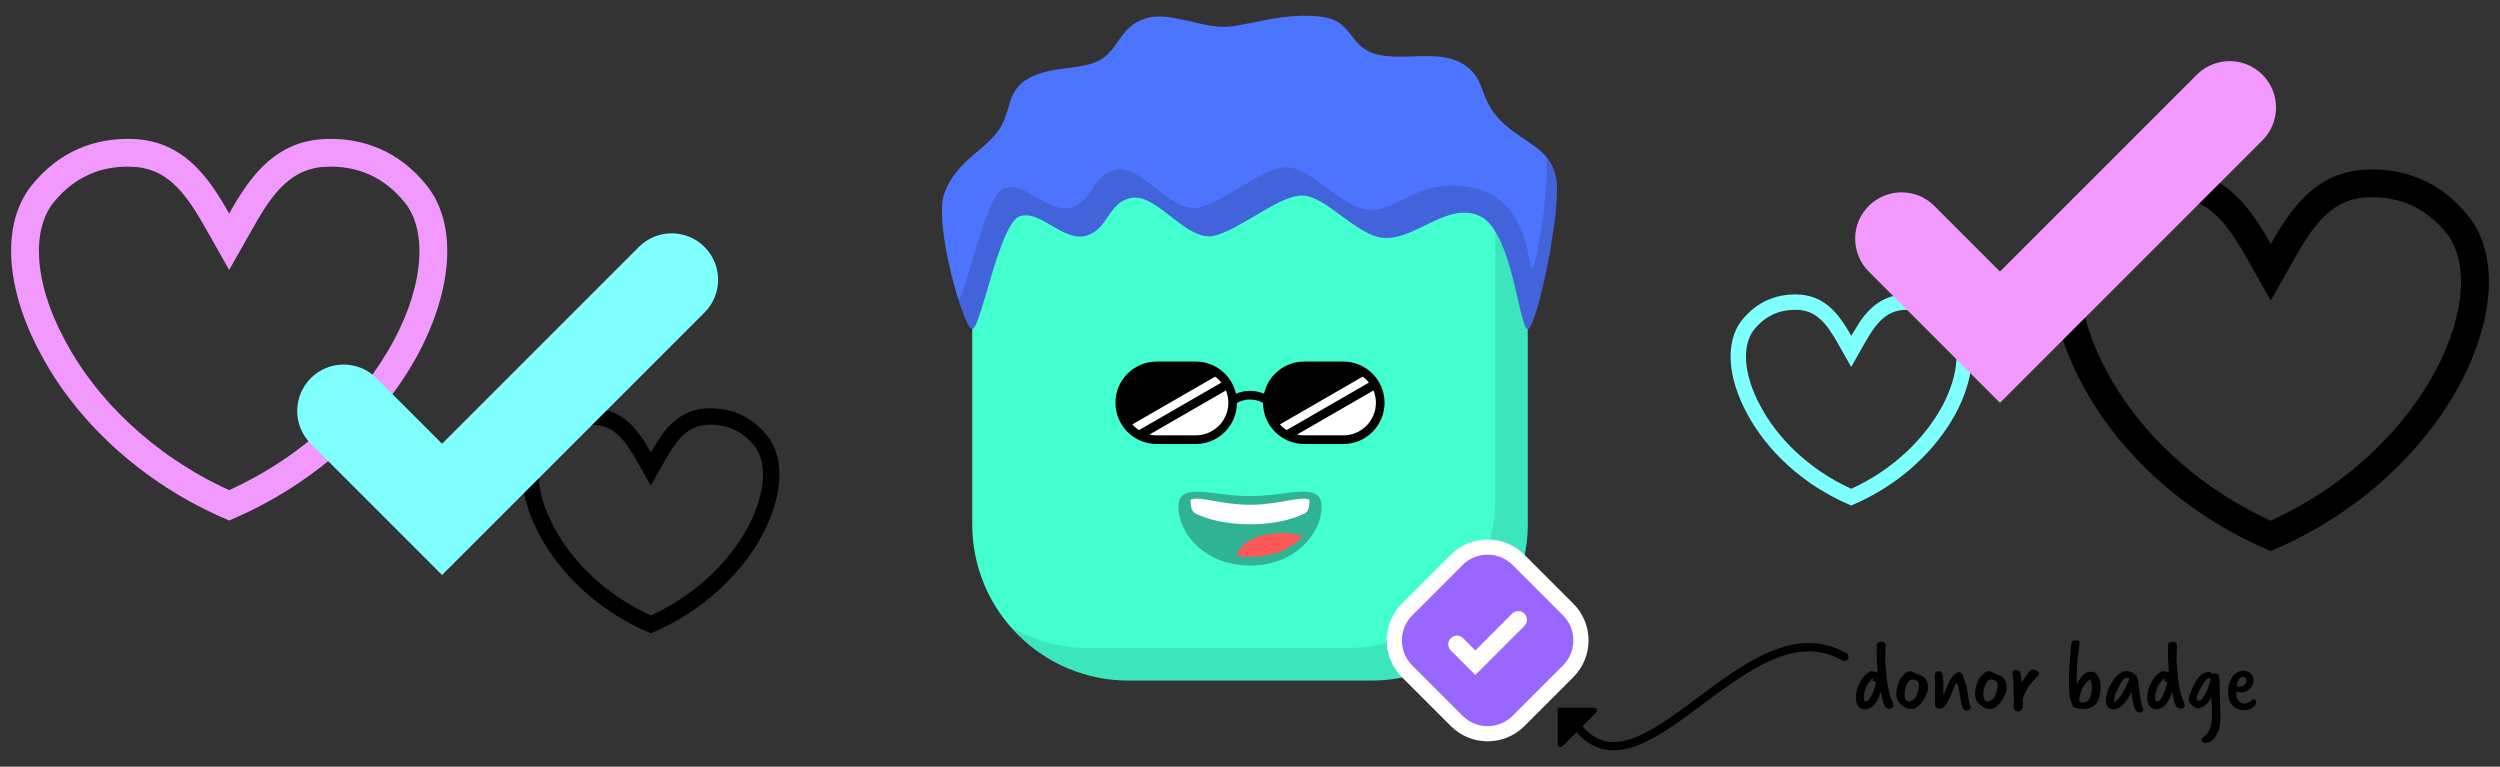 <svg xmlns="http://www.w3.org/2000/svg" width="900" height="276" fill="none" xmlns:v="https://vecta.io/nano"><rect width="100%" height="100%" fill="#333333" stroke="none"/><style><![CDATA[.B{fill:#000}.C{fill-rule:evenodd}]]></style><g clip-path="url(#A)"><path d="M350 82.5c0-20.711 16.79-37.5 37.5-37.5h125c20.71 0 37.5 16.789 37.5 37.5v106.25c0 31.066-25.184 56.25-56.25 56.25h-87.5c-31.066 0-56.25-25.184-56.25-56.25V82.5z" fill="#43ffd0"/><path d="M363.613 225.437C373.93 237.415 389.205 245 406.253 245h87.5c31.066 0 56.25-25.184 56.25-56.25V82.499c0-13.356-6.982-25.081-17.495-31.724 3.66 5.79 5.776 12.65 5.776 20.005V180.156c0 29.34-23.784 53.125-53.125 53.125h-93.75c-10.2 0-19.7-2.87-27.796-7.844z" fill-opacity=".1" class="B C"/><path d="M532.812 77.812C544.53 83.281 546.874 118.437 550 118.437s12.5-43.75 10.156-54.688-11.718-12.109-19.92-20.312-5.078-15.625-14.063-20.703-22.265-.391-31.64-3.516S487.11 7.109 475 5.937s-21.093 1.953-31.25 3.516-22.265-5.859-31.64-2.734-9.375 11.719-16.797 15.234-16.406 1.562-25 6.25-5.86 12.891-11.72 19.922-15.103 10.938-18.75 21.875 7.03 48.438 10.155 48.438 9.766-38.281 17.188-40.625 15.625 9.375 23.828 7.031 7.813-12.5 16.797-13.672 19.532 16.016 29.297 13.672S460.156 70.39 468.75 70.39s19.532 14.453 29.297 15.234c11.512.921 23.048-13.281 34.766-7.812z" fill="#4d74ff"/><g class="C"><g class="B"><path d="M550.617 93.45c-1.302-6.76-4.32-22.445-20.15-25.794-12.086-2.557-19.13 1.022-25.276 4.145-4.184 2.126-7.953 4.041-12.615 3.668-4.898-.392-10.092-4.224-15.137-7.947-5.01-3.698-9.876-7.288-14.16-7.288-4.713 0-10.836 3.643-17.016 7.319-5.09 3.027-10.215 6.076-14.625 7.135-5.123 1.23-10.462-2.917-15.677-6.968-4.725-3.67-9.35-7.261-13.62-6.704-4.734.617-6.865 3.729-9.022 6.878-1.937 2.828-3.894 5.686-7.775 6.794-4.17 1.191-8.34-1.25-12.406-3.632-3.934-2.304-7.773-4.552-11.422-3.399-4.415 1.394-8.552 15.502-11.84 26.706-1.944 6.629-3.6 12.242-4.82 13.604 1.947 6.144 3.88 10.472 4.942 10.472 1.266 0 3.1-6.286 5.35-13.92 3.286-11.204 7.424-25.311 11.838-26.705 3.65-1.153 7.488 1.095 11.423 3.399 4.067 2.382 8.236 4.823 12.406 3.632 3.88-1.109 5.838-3.967 7.775-6.794 2.157-3.149 4.288-6.26 9.02-6.878 4.27-.557 8.895 3.034 13.62 6.704 5.215 4.051 10.554 8.197 15.677 6.968 4.4-1.058 9.536-4.108 14.624-7.135 6.18-3.676 12.304-7.319 17.017-7.319 4.282 0 9.147 3.59 14.16 7.288 5.045 3.722 10.24 7.555 15.137 7.947 4.99.399 9.982-2.042 14.993-4.491 6.552-3.203 13.133-6.42 19.773-3.321 7.577 3.536 11.235 19.485 13.72 30.315 1.357 5.92 2.364 10.3 3.47 10.3 3.125 0 12.5-43.75 10.156-54.688-.665-3.104-1.897-5.421-3.507-7.336 1.137 12.778-3.646 40.149-5.1 40.149-.344 0-.575-1.198-.943-3.112z" fill-opacity=".15"/><path d="M401.562 145c0-8.198 6.646-14.844 14.844-14.844h14.063c7.076 0 12.996 4.952 14.483 11.58 1.226-.532 2.94-1.033 5.048-1.033s3.822.5 5.048 1.033c1.487-6.628 7.407-11.58 14.483-11.58h14.063c8.198 0 14.844 6.646 14.844 14.844s-6.646 14.844-14.844 14.844H469.53c-8.18 0-14.817-6.62-14.843-14.795-.815-.476-2.453-1.22-4.688-1.22s-3.873.745-4.688 1.22c-.026 8.175-6.662 14.795-14.843 14.795h-14.063c-8.198 0-14.844-6.646-14.844-14.844z"/></g><g fill="#fff"><path d="M492.8 137.737a11.821 11.821 0 0 0-2.22-2.153l-29.798 17.203c.7.787 1.505 1.48 2.393 2.054l29.625-17.104zm1.65 2.824c.56 1.37.87 2.868.87 4.44 0 6.472-5.246 11.72-11.72 11.72h-14.06a11.81 11.81 0 0 1-2.582-.285l27.493-15.873zm-54.774-2.824a11.821 11.821 0 0 0-2.22-2.153l-29.798 17.203c.7.787 1.505 1.48 2.393 2.054l29.625-17.104zm1.65 2.824c.56 1.37.87 2.868.87 4.44 0 6.472-5.246 11.72-11.72 11.72h-14.062a11.81 11.81 0 0 1-2.582-.285l27.493-15.873z"/></g><path d="M450 203.593c16.406 0 25.78-11.718 25.78-21.093s-11.938-3.907-25.78-3.907-25.78-5.468-25.78 3.907 9.375 21.093 25.78 21.093z" fill-opacity=".3" class="B"/><path d="M471.437 179.94l-.192 2.308c-.096 1.148-.712 2.185-1.75 2.686-2.804 1.355-9.303 3.818-19.496 3.818-10.122 0-16.6-2.428-19.437-3.79-1.074-.516-1.714-1.6-1.813-2.778l-.188-2.245c1.526-.834 4.42-.325 8.307.36 3.616.635 8.092 1.423 13.13 1.423s9.515-.788 13.13-1.423c3.89-.684 6.782-1.193 8.307-.36z" fill="#fff"/><path d="M468.903 192.94c-3.837 4.6-10.426 7.528-18.9 7.528-1.617 0-3.166-.106-4.64-.31.638-4.634 7.543-8.283 15.968-8.283 2.74 0 5.317.386 7.572 1.066z" fill="#ff5858"/></g><path d="M522.325 199.695c7.302-7.302 19.142-7.302 26.444 0l17.63 17.63c7.303 7.302 7.303 19.142 0 26.444l-17.63 17.63c-7.302 7.303-19.142 7.303-26.444 0l-17.63-17.63c-7.302-7.302-7.302-19.142 0-26.444l17.63-17.63z" fill="#fff"/><path d="M526.508 203.43c4.992-4.99 13.086-4.99 18.077 0l18.077 18.077c4.992 4.992 4.992 13.086 0 18.077l-18.077 18.077c-4.99 4.992-13.085 4.992-18.077 0l-18.077-18.077c-4.99-4.99-4.99-13.085 0-18.077l18.077-18.077z" fill="#96f"/><path d="M548.807 225.31c1.22-1.22 1.22-3.2 0-4.42s-3.2-1.22-4.42 0l-13.26 13.258-4.42-4.42c-1.22-1.22-3.2-1.22-4.42 0s-1.22 3.2 0 4.42l8.84 8.84 17.678-17.678z" fill="#fefefe"/><g class="C"><path d="M811.524 78.251c2.227 3.155 4.174 6.452 5.967 9.622 1.794-3.169 3.74-6.467 5.968-9.622 6.396-9.06 15.104-16.942 29.14-17.229 13.154-.387 26.115 4.352 36.077 16.829 11.026 13.928 9.285 37.14-3.095 60.45-12.574 23.406-35.883 46.522-68.09 60.062-32.207-13.54-55.517-36.656-67.897-60.062-12.573-23.3-14.314-46.523-3.288-60.45 9.962-12.477 22.922-17.216 36.076-16.829 14.037.287 22.746 8.169 29.142 17.229zm-57.4 5.823c7.82-9.785 17.654-13.36 27.954-13.056l.045.001.045.001c12.803.262 19.55 9.306 26.6 21.778l8.703 15.377 8.703-15.377c7.06-12.473 13.808-21.517 26.61-21.778l.045-.001.044-.001c10.3-.303 20.134 3.271 27.955 13.056 7.25 9.179 7.642 27.418-4.088 49.516-10.996 20.46-31.206 41.037-59.27 53.857-28.078-12.826-48.26-33.406-59.057-53.82l-.02-.036-.02-.036c-11.91-22.078-11.503-40.312-4.26-49.48z" class="B"/><path d="M663.134 115.552c1.232 1.745 2.31 3.57 3.3 5.322l3.302-5.322c3.538-5.013 8.356-9.373 16.122-9.532 7.277-.214 14.447 2.408 19.958 9.3 6.1 7.705 5.137 20.547-1.712 33.443-6.956 12.95-19.852 25.737-37.67 33.228-17.818-7.49-30.713-20.28-37.562-33.228-6.956-12.896-7.92-25.738-1.82-33.443 5.512-6.902 12.682-9.524 19.96-9.3 7.766.16 12.584 4.52 16.122 9.532zm-31.75 3.22c4.327-5.413 9.767-7.4 15.465-7.223h.05c7.083.144 10.817 5.148 14.722 12.048l4.814 8.506 4.815-8.506c3.905-6.9 7.64-11.904 14.722-12.048h.024.025c5.698-.167 11.138 1.8 15.465 7.223 4.012 5.078 4.23 15.168-2.26 27.394-6.084 11.318-17.265 22.703-32.79 29.795-15.533-7.095-26.7-18.48-32.672-29.775l-.022-.04c-6.588-12.214-6.364-22.302-2.357-27.374z" fill="#80ffff"/><g class="B"><path d="M664.756 235.204c-9.303-5.45-18.81-4.352-27.968-.412-8.75 3.765-17.395 10.213-25.537 16.286h0l-.962.717c-8.534 6.36-16.424 12.113-23.59 14.35-3.536 1.103-6.78 1.31-9.778.38-2.48-.768-4.91-2.35-7.263-5.072l4.968-4.968c.63-.63.183-1.707-.708-1.707h-13.142v13.142c0 .89 1.077 1.337 1.707.707l5.05-5.048c2.61 2.97 5.446 4.864 8.5 5.81 3.743 1.16 7.634.844 11.56-.38 7.757-2.42 16.085-8.543 24.49-14.807l.837-.624c8.247-6.15 16.638-12.408 25.054-16.03 8.638-3.716 17.07-4.556 25.267.245.715.42 1.633.178 2.052-.536s.18-1.634-.536-2.053z"/></g></g><path d="M679.91 248.268c0 .096.036.324.108.684l.324 1.152.396 1.188.288.792a3.491 3.491 0 0 1 .324.828c.072.288.168.576.288.864 0 .48-.12.816-.36 1.008s-.48.288-.72.288h-.468c-.24 0-.384-.012-.432-.036a5.979 5.979 0 0 1-.684-.324c-.216-.12-.444-.456-.684-1.008-.12-.168-.24-.468-.36-.9l-.36-1.44-.324-1.404c-.096-.456-.192-.78-.288-.972-.192.984-.48 1.872-.864 2.664-.384.768-.828 1.428-1.332 1.98s-1.032.972-1.584 1.26-1.092.432-1.62.432c-1.2 0-2.076-.396-2.628-1.188-.552-.816-.828-1.824-.828-3.024 0-.696.096-1.464.288-2.304.216-.84.504-1.668.864-2.484.384-.816.84-1.584 1.368-2.304s1.104-1.296 1.728-1.728c.096-.048.264-.168.504-.36s.6-.288 1.08-.288c.336 0 .66.048.972.144l.972.288-.108-2.484-.108-2.376-.036-.9v-2.628l-.036-.792c.048-.192.06-.396.036-.612-.024-.24.048-.444.216-.612.192-.24.432-.408.72-.504.312-.12.612-.18.9-.18.432 0 .768.168 1.008.504.24.312.36.66.36 1.044l-.108 2.34-.072 2.412c0 .552.036 1.212.108 1.98l.216 2.052.144 1.656.18 1.836.252 1.764c.096.576.216 1.092.36 1.548v.144zm-8.568 4.32c.504 0 .936-.18 1.296-.54s.672-.792.936-1.296.492-1.032.684-1.584l.576-1.44.324-1.08c.12-.36.18-.744.18-1.152 0-.072-.048-.108-.144-.108-.072-.024-.168-.036-.288-.036l-.36-.072c-.12-.024-.204-.096-.252-.216v-.36c.024-.12.036-.24.036-.36h-.216c-.048-.024-.12-.036-.216-.036-.336.504-.72.996-1.152 1.476-.408.456-.72 1.008-.936 1.656l-.396 1.152-.252.9-.144.9-.036.972c0 .192.048.396.144.612s.168.42.216.612zm15.966 2.628c-.408 0-.78-.108-1.116-.324-.312-.24-.648-.468-1.008-.684-.792-.456-1.404-1.056-1.836-1.8s-.648-1.656-.648-2.736c0-.528.084-1.152.252-1.872l.504-2.052c.072-.264.24-.624.504-1.08.264-.48.588-.936.972-1.368a7.155 7.155 0 0 1 1.368-1.188c.504-.336 1.02-.504 1.548-.504.216 0 .432.072.648.216.336.216.684.396 1.044.54l1.08.432 1.116.468c.36.168.696.384 1.008.648a2.202 2.202 0 0 1 .612.792l.432.9a2.102 2.102 0 0 1 .216.756c.024.24.036.492.036.756v.684c-.024.744-.18 1.44-.468 2.088-.264.624-.588 1.236-.972 1.836-.192.312-.444.672-.756 1.08s-.66.792-1.044 1.152-.792.672-1.224.936c-.408.24-.828.36-1.26.36-.12 0-.252-.012-.396-.036h-.612zm3.528-8.604c0-.696-.252-1.2-.756-1.512s-1.056-.468-1.656-.468c-.48 0-.888.192-1.224.576-.336.36-.624.816-.864 1.368-.24.528-.42 1.104-.54 1.728-.096.6-.144 1.128-.144 1.584 0 .096.012.288.036.576.048.288.12.588.216.9s.228.588.396.828c.192.24.432.36.72.36.264 0 .504-.036.72-.108l.72-.324c.384-.24.72-.564 1.008-.972s.516-.852.684-1.332c.192-.48.336-.984.432-1.512.12-.528.204-1.032.252-1.512v-.18zm8.723 3.276c.336-.336.6-.768.792-1.296l.612-1.512.072-.216c.144-.384.36-.852.648-1.404a10.173 10.173 0 0 1 1.008-1.62c.384-.528.804-.972 1.26-1.332s.924-.54 1.404-.54c.408.12.708.312.9.576.216.264.372.564.468.9.12.312.216.648.288 1.008a6.723 6.723 0 0 0 .36.972c.312.696.54 1.44.684 2.232l.792 4.824c.144.792.36 1.524.648 2.196-.048.384-.264.66-.648.828-.36.192-.684.288-.972.288-.432 0-.768-.168-1.008-.504-.24-.312-.432-.696-.576-1.152-.12-.48-.216-.972-.288-1.476-.048-.504-.12-.924-.216-1.26-.12-.408-.216-.864-.288-1.368l-.252-1.584c-.096-.528-.216-1.02-.36-1.476-.12-.456-.3-.828-.54-1.116-.408.648-.744 1.26-1.008 1.836l-.684 1.62-.576 1.512c-.192.48-.432.972-.72 1.476-.384.696-.732 1.236-1.044 1.62s-.6.672-.864.864c-.264.168-.516.264-.756.288-.24.048-.468.072-.684.072-.24 0-.54-.12-.9-.36-.336-.24-.504-.528-.504-.864v-4.212l.036-4.104-.036-1.224-.036-1.26a2.404 2.404 0 0 1 .144-.828c.12-.288.312-.492.576-.612h.432c.144-.024.276-.036.396-.036.312 0 .552.096.72.288.192.168.324.384.396.648.096.264.156.54.18.828l.036.72c0 .264.024.516.072.756.072.24.108.492.108.756l-.036 2.268-.036 1.8v.18zm16.084 5.328c-.408 0-.78-.108-1.116-.324-.312-.24-.648-.468-1.008-.684-.792-.456-1.404-1.056-1.836-1.8s-.648-1.656-.648-2.736c0-.528.084-1.152.252-1.872l.504-2.052c.072-.264.24-.624.504-1.08.264-.48.588-.936.972-1.368a7.155 7.155 0 0 1 1.368-1.188c.504-.336 1.02-.504 1.548-.504.216 0 .432.072.648.216.336.216.684.396 1.044.54l1.08.432 1.116.468c.36.168.696.384 1.008.648a2.202 2.202 0 0 1 .612.792l.432.9a2.102 2.102 0 0 1 .216.756c.024.24.036.492.036.756v.684c-.024.744-.18 1.44-.468 2.088-.264.624-.588 1.236-.972 1.836-.192.312-.444.672-.756 1.08s-.66.792-1.044 1.152-.792.672-1.224.936c-.408.24-.828.36-1.26.36-.12 0-.252-.012-.396-.036h-.612zm3.528-8.604c0-.696-.252-1.2-.756-1.512s-1.056-.468-1.656-.468c-.48 0-.888.192-1.224.576-.336.36-.624.816-.864 1.368-.24.528-.42 1.104-.54 1.728-.096.6-.144 1.128-.144 1.584 0 .096.012.288.036.576.048.288.12.588.216.9s.228.588.396.828c.192.24.432.36.72.36.264 0 .504-.036.72-.108l.72-.324c.384-.24.72-.564 1.008-.972s.516-.852.684-1.332c.192-.48.336-.984.432-1.512.12-.528.204-1.032.252-1.512v-.18zm5.7 7.884c.048-.12.072-.336.072-.648l.036-1.224-.036-1.476-.036-1.44-.036-1.152v-1.764l-.144-3.168v-.144a1.35 1.35 0 0 0-.144-.612c-.096-.216-.144-.444-.144-.684.096-.312.228-.552.396-.72s.468-.252.9-.252c.408 0 .732.084.972.252.24.144.42.336.54.576.12.216.192.468.216.756l.108.828.108 1.908c.24-.192.492-.468.756-.828l.828-1.224.9-1.26c.312-.408.636-.744.972-1.008.192-.096.432-.144.72-.144.576 0 1.032.108 1.368.324.36.216.636.564.828 1.044-.048.216-.18.468-.396.756l-.756.864-.864.936c-.288.312-.54.624-.756.936-.36.384-.72.852-1.08 1.404s-.684 1.116-.972 1.692-.528 1.128-.72 1.656c-.192.504-.288.912-.288 1.224v.828l.036.792c0 .288-.024.588-.072.9-.048.288-.144.552-.288.792-.144.264-.336.468-.576.612-.24.168-.552.252-.936.252-.456 0-.828-.144-1.116-.432-.264-.264-.396-.6-.396-1.008v-.144zm22.738-10.548v1.908l.036.468.72-1.296c.288-.432.744-1.044 1.368-1.836.048-.048.156-.144.324-.288s.384-.3.648-.468c.288-.168.6-.312.936-.432a3.506 3.506 0 0 1 1.116-.18c.72 0 1.296.204 1.728.612.456.384.804.864 1.044 1.44.264.576.444 1.2.54 1.872s.144 1.272.144 1.8c0 .288-.024.696-.072 1.224s-.144 1.092-.288 1.692-.348 1.2-.612 1.8c-.24.576-.564 1.056-.972 1.44-.552.504-1.2.888-1.944 1.152s-1.416.396-2.016.396a11.376 11.376 0 0 1-1.8-.144c-.576-.096-1.14-.228-1.692-.396-.144-.072-.288-.204-.432-.396l-.396-.72c-.12-.264-.228-.54-.324-.828l-.252-.828c-.072-.072-.144-.3-.216-.684l-.216-1.404-.144-1.692-.036-1.584.108-6.012.54-6.552c0-.456.024-.9.072-1.332s.144-.888.288-1.368c.12-.36.384-.576.792-.648.432-.096.792-.144 1.08-.144a1.35 1.35 0 0 1 .612.144c.192.096.312.264.36.504l-.504 4.356c-.216 1.368-.348 2.82-.396 4.356l-.144 4.068zm1.836 4.32l-.36 1.008-.288.9-.216 1.008-.108 1.152c.264.288.516.456.756.504s.552.072.936.072c.6-.072 1.08-.3 1.44-.684.384-.384.684-.852.9-1.404s.36-1.14.432-1.764c.072-.648.108-1.248.108-1.8l-.036-.756c0-.288-.036-.564-.108-.828-.048-.264-.12-.492-.216-.684s-.216-.288-.36-.288-.36.12-.648.36c-.264.24-.54.54-.828.9a12.801 12.801 0 0 0-.828 1.08c-.24.384-.408.72-.504 1.008l-.072.216zm21.797 6.084l.216.612c.072.192.108.384.108.576s-.06.348-.18.468c-.096.12-.228.216-.396.288-.144.072-.3.12-.468.144-.168.048-.324.072-.468.072-.48 0-.876-.276-1.188-.828-.312-.528-.564-1.188-.756-1.98l-.504-2.556-.36-2.448c-.072.504-.312 1.14-.72 1.908-.384.768-.876 1.512-1.476 2.232-.6.696-1.26 1.296-1.98 1.8s-1.44.756-2.16.756c-.576 0-1.056-.12-1.44-.36-.36-.216-.636-.492-.828-.828s-.324-.708-.396-1.116c-.072-.432-.108-.828-.108-1.188 0-.792.192-1.764.576-2.916.408-1.176.948-2.316 1.62-3.42.696-1.104 1.488-2.04 2.376-2.808.912-.792 1.872-1.188 2.88-1.188.216 0 .456.036.72.108.288.072.576.168.864.288.288.096.564.228.828.396.264.144.492.288.684.432.408.336.684.792.828 1.368s.252 1.176.324 1.8l.396 3.276c.096.96.276 1.98.54 3.06l.216 1.332.252.72zm-10.152-1.872v.072c.024 0 .036.012.036.036.312-.024.672-.228 1.08-.612.408-.408.816-.888 1.224-1.44a16.318 16.318 0 0 0 1.116-1.728c.36-.624.624-1.176.792-1.656l.324-.72.396-.792c.144-.288.252-.552.324-.792.096-.24.144-.444.144-.612l-.324-.144c-.096-.048-.204-.072-.324-.072-.528 0-.996.204-1.404.612s-.768.864-1.08 1.368c-.288.504-.528.996-.72 1.476l-.396.864c-.336.6-.624 1.248-.864 1.944-.216.696-.324 1.368-.324 2.016v.18zm23.69-4.212c0 .096.036.324.108.684l.324 1.152.396 1.188.288.792a3.491 3.491 0 0 1 .324.828c.072.288.168.576.288.864 0 .48-.12.816-.36 1.008s-.48.288-.72.288h-.468c-.24 0-.384-.012-.432-.036a5.979 5.979 0 0 1-.684-.324c-.216-.12-.444-.456-.684-1.008-.12-.168-.24-.468-.36-.9l-.36-1.44-.324-1.404c-.096-.456-.192-.78-.288-.972-.192.984-.48 1.872-.864 2.664-.384.768-.828 1.428-1.332 1.98s-1.032.972-1.584 1.26-1.092.432-1.62.432c-1.2 0-2.076-.396-2.628-1.188-.552-.816-.828-1.824-.828-3.024 0-.696.096-1.464.288-2.304.216-.84.504-1.668.864-2.484.384-.816.84-1.584 1.368-2.304s1.104-1.296 1.728-1.728c.096-.048.264-.168.504-.36s.6-.288 1.08-.288c.336 0 .66.048.972.144l.972.288-.108-2.484-.108-2.376-.036-.9v-2.628l-.036-.792c.048-.192.06-.396.036-.612-.024-.24.048-.444.216-.612.192-.24.432-.408.72-.504.312-.12.612-.18.9-.18.432 0 .768.168 1.008.504.24.312.36.66.36 1.044l-.108 2.34-.072 2.412c0 .552.036 1.212.108 1.98l.216 2.052.144 1.656.18 1.836.252 1.764c.096.576.216 1.092.36 1.548v.144zm-8.568 4.32c.504 0 .936-.18 1.296-.54s.672-.792.936-1.296.492-1.032.684-1.584l.576-1.44.324-1.08c.12-.36.18-.744.18-1.152 0-.072-.048-.108-.144-.108-.072-.024-.168-.036-.288-.036l-.36-.072c-.12-.024-.204-.096-.252-.216v-.36c.024-.12.036-.24.036-.36h-.216c-.048-.024-.12-.036-.216-.036-.336.504-.72.996-1.152 1.476-.408.456-.72 1.008-.936 1.656l-.396 1.152-.252.9-.144.9-.036.972c0 .192.048.396.144.612s.168.42.216.612zm20.233-9.936c.12-.048.228-.084.324-.108.12-.024.24-.06.36-.108.216.048.444.084.684.108.264.024.564.084.9.18l.18 1.584c.096.504.144 1.056.144 1.656l.144 5.364.18 6.408c0 1.152-.084 2.292-.252 3.42a9.128 9.128 0 0 1-1.116 3.24c-.192.216-.372.48-.54.792-.168.336-.396.66-.684.972-.288.336-.66.624-1.116.864-.432.264-1.008.432-1.728.504l-.9-.324c-.24-.072-.42-.36-.54-.864.192-.432.492-.804.9-1.116.432-.288.864-.708 1.296-1.26s.804-1.356 1.116-2.412c.336-1.032.504-2.52.504-4.464v-1.548l-.036-1.44-.108-1.476-.144-1.656c-.24.504-.504.984-.792 1.44-.264.432-.6.828-1.008 1.188-.384.36-.852.672-1.404.936-.528.24-1.164.408-1.908.504l-1.044-.576c-.336-.216-.648-.468-.936-.756a4.087 4.087 0 0 1-.72-.972c-.168-.36-.252-.768-.252-1.224 0-.144.012-.252.036-.324l.828-2.412c.384-1.032.864-2.052 1.44-3.06.576-1.032 1.26-1.92 2.052-2.664s1.692-1.116 2.7-1.116a2.367 2.367 0 0 1 .576.072 5.303 5.303 0 0 1 .576.18l.288.468zm-4.896 9.648c.36-.048.72-.264 1.08-.648.384-.384.744-.876 1.08-1.476.36-.624.696-1.32 1.008-2.088l.864-2.484c.024-.264.06-.516.108-.756.072-.264.108-.528.108-.792-.384.024-.708.108-.972.252a3.141 3.141 0 0 0-.72.54c-.192.216-.372.456-.54.72l-.54.72-.684 1.296-.72 1.332-.576 1.368c-.144.456-.216.9-.216 1.332 0 .384.24.612.72.684zm10.58-3.276c0-.888.108-1.776.324-2.664.24-.912.588-1.728 1.044-2.448s1.02-1.296 1.692-1.728c.672-.456 1.452-.684 2.34-.684.624 0 1.164.096 1.62.288.48.192.876.444 1.188.756s.54.672.684 1.08c.168.384.252.792.252 1.224 0 .552-.108 1.092-.324 1.62-.192.504-.48.96-.864 1.368s-.864.744-1.44 1.008c-.552.24-1.188.372-1.908.396-.312.024-.588.012-.828-.036s-.516-.12-.828-.216c-.024.12-.036.228-.036.324v.18c.024.888.168 1.584.432 2.088s.552.888.864 1.152c.312.24.612.396.9.468s.48.108.576.108c.744 0 1.356-.168 1.836-.504l1.656-1.116.396.18c.144.048.276.156.396.324l.072.36c.024.072.036.192.036.36-.024.336-.12.624-.288.864-.144.216-.312.408-.504.576-.624.528-1.212.864-1.764 1.008-.528.168-1.224.252-2.088.252-.384 0-.864-.084-1.44-.252-.552-.168-1.02-.348-1.404-.54-.576-.432-1.032-.864-1.368-1.296-.312-.432-.564-.888-.756-1.368a7.794 7.794 0 0 1-.36-1.476l-.108-1.656zm3.132-1.944c.096.024.24.048.432.072h.504c.816 0 1.44-.204 1.872-.612.456-.408.684-.9.684-1.476 0-.336-.096-.648-.288-.936s-.456-.432-.792-.432a3.663 3.663 0 0 0-.72.072c-.216.048-.384.168-.504.36-.096.12-.204.24-.324.36s-.24.288-.36.504c-.096.216-.192.492-.288.828-.096.312-.168.732-.216 1.26z" class="B"/><g fill="#f199ff"><path d="M814.48 50.514c6.523-6.523 6.523-17.099 0-23.622s-17.1-6.523-23.622 0l-70.865 70.865L696.37 74.135c-6.523-6.523-17.098-6.523-23.62 0s-6.523 17.099 0 23.622L719.99 145l94.488-94.486z"/><g class="C"><path d="M76.529 67.253c2.227 3.155 4.174 6.452 5.968 9.622 1.794-3.169 3.741-6.467 5.968-9.622 6.396-9.061 15.105-16.944 29.144-17.231 13.155-.387 26.116 4.353 36.08 16.83 11.027 13.929 9.286 37.143-3.095 60.454-12.575 23.408-35.886 46.526-68.096 60.067-32.21-13.54-55.52-36.66-67.902-60.067C2.021 103.995.28 80.781 11.306 66.852c9.963-12.478 22.924-17.217 36.08-16.83 14.039.287 22.748 8.17 29.144 17.231zm-57.395 5.822c7.821-9.786 17.656-13.36 27.956-13.057l.045.001.045.001c12.804.262 19.554 9.307 26.613 21.78l8.703 15.377L91.2 81.8c7.059-12.473 13.809-21.519 26.613-21.78l.045-.001.045-.001c10.3-.303 20.135 3.272 27.956 13.057 7.252 9.18 7.644 27.421-4.087 49.52-10.997 20.46-31.21 41.04-59.275 53.862-28.08-12.827-48.264-33.41-59.062-53.825l-.019-.036-.019-.036c-11.91-22.08-11.504-40.316-4.261-49.485z"/></g></g><path d="M230.766 157.173c1.313 1.86 2.46 3.804 3.52 5.673l3.518-5.673c3.772-5.343 8.907-9.99 17.185-10.16h0c7.756-.228 15.4 2.566 21.273 9.924 6.502 8.212 5.475 21.9-1.825 35.645-7.414 13.802-21.16 27.433-40.15 35.418-18.993-7.985-32.738-21.616-40.038-35.418-7.414-13.745-8.44-27.433-1.94-35.645 5.874-7.358 13.517-10.152 21.273-9.924 8.278.17 13.413 4.817 17.185 10.16zm-33.842 3.433c4.612-5.77 10.4-7.878 16.484-7.7h.027l.026.001c7.55.154 11.53 5.488 15.692 12.842l5.132 9.067 5.13-9.067c4.163-7.354 8.142-12.688 15.692-12.842l.026-.001h.027c6.074-.18 11.873 1.93 16.485 7.7 4.275 5.413 4.506 16.168-2.41 29.198-6.484 12.064-18.402 24.2-34.95 31.76-16.558-7.564-28.458-19.7-34.826-31.737l-.01-.022-.01-.02c-7.023-13.02-6.784-23.77-2.513-29.177z" class="B C"/><path d="M253.623 112.514c6.523-6.523 6.523-17.099 0-23.622s-17.098-6.523-23.62 0l-70.866 70.866-23.622-23.623c-6.523-6.523-17.1-6.523-23.622 0s-6.523 17.1 0 23.622L159.136 207l94.487-94.486z" fill="#80ffff"/></g><defs><clipPath id="A"><path fill="#fff" d="M0 0h900v276H0z"/></clipPath></defs></svg>